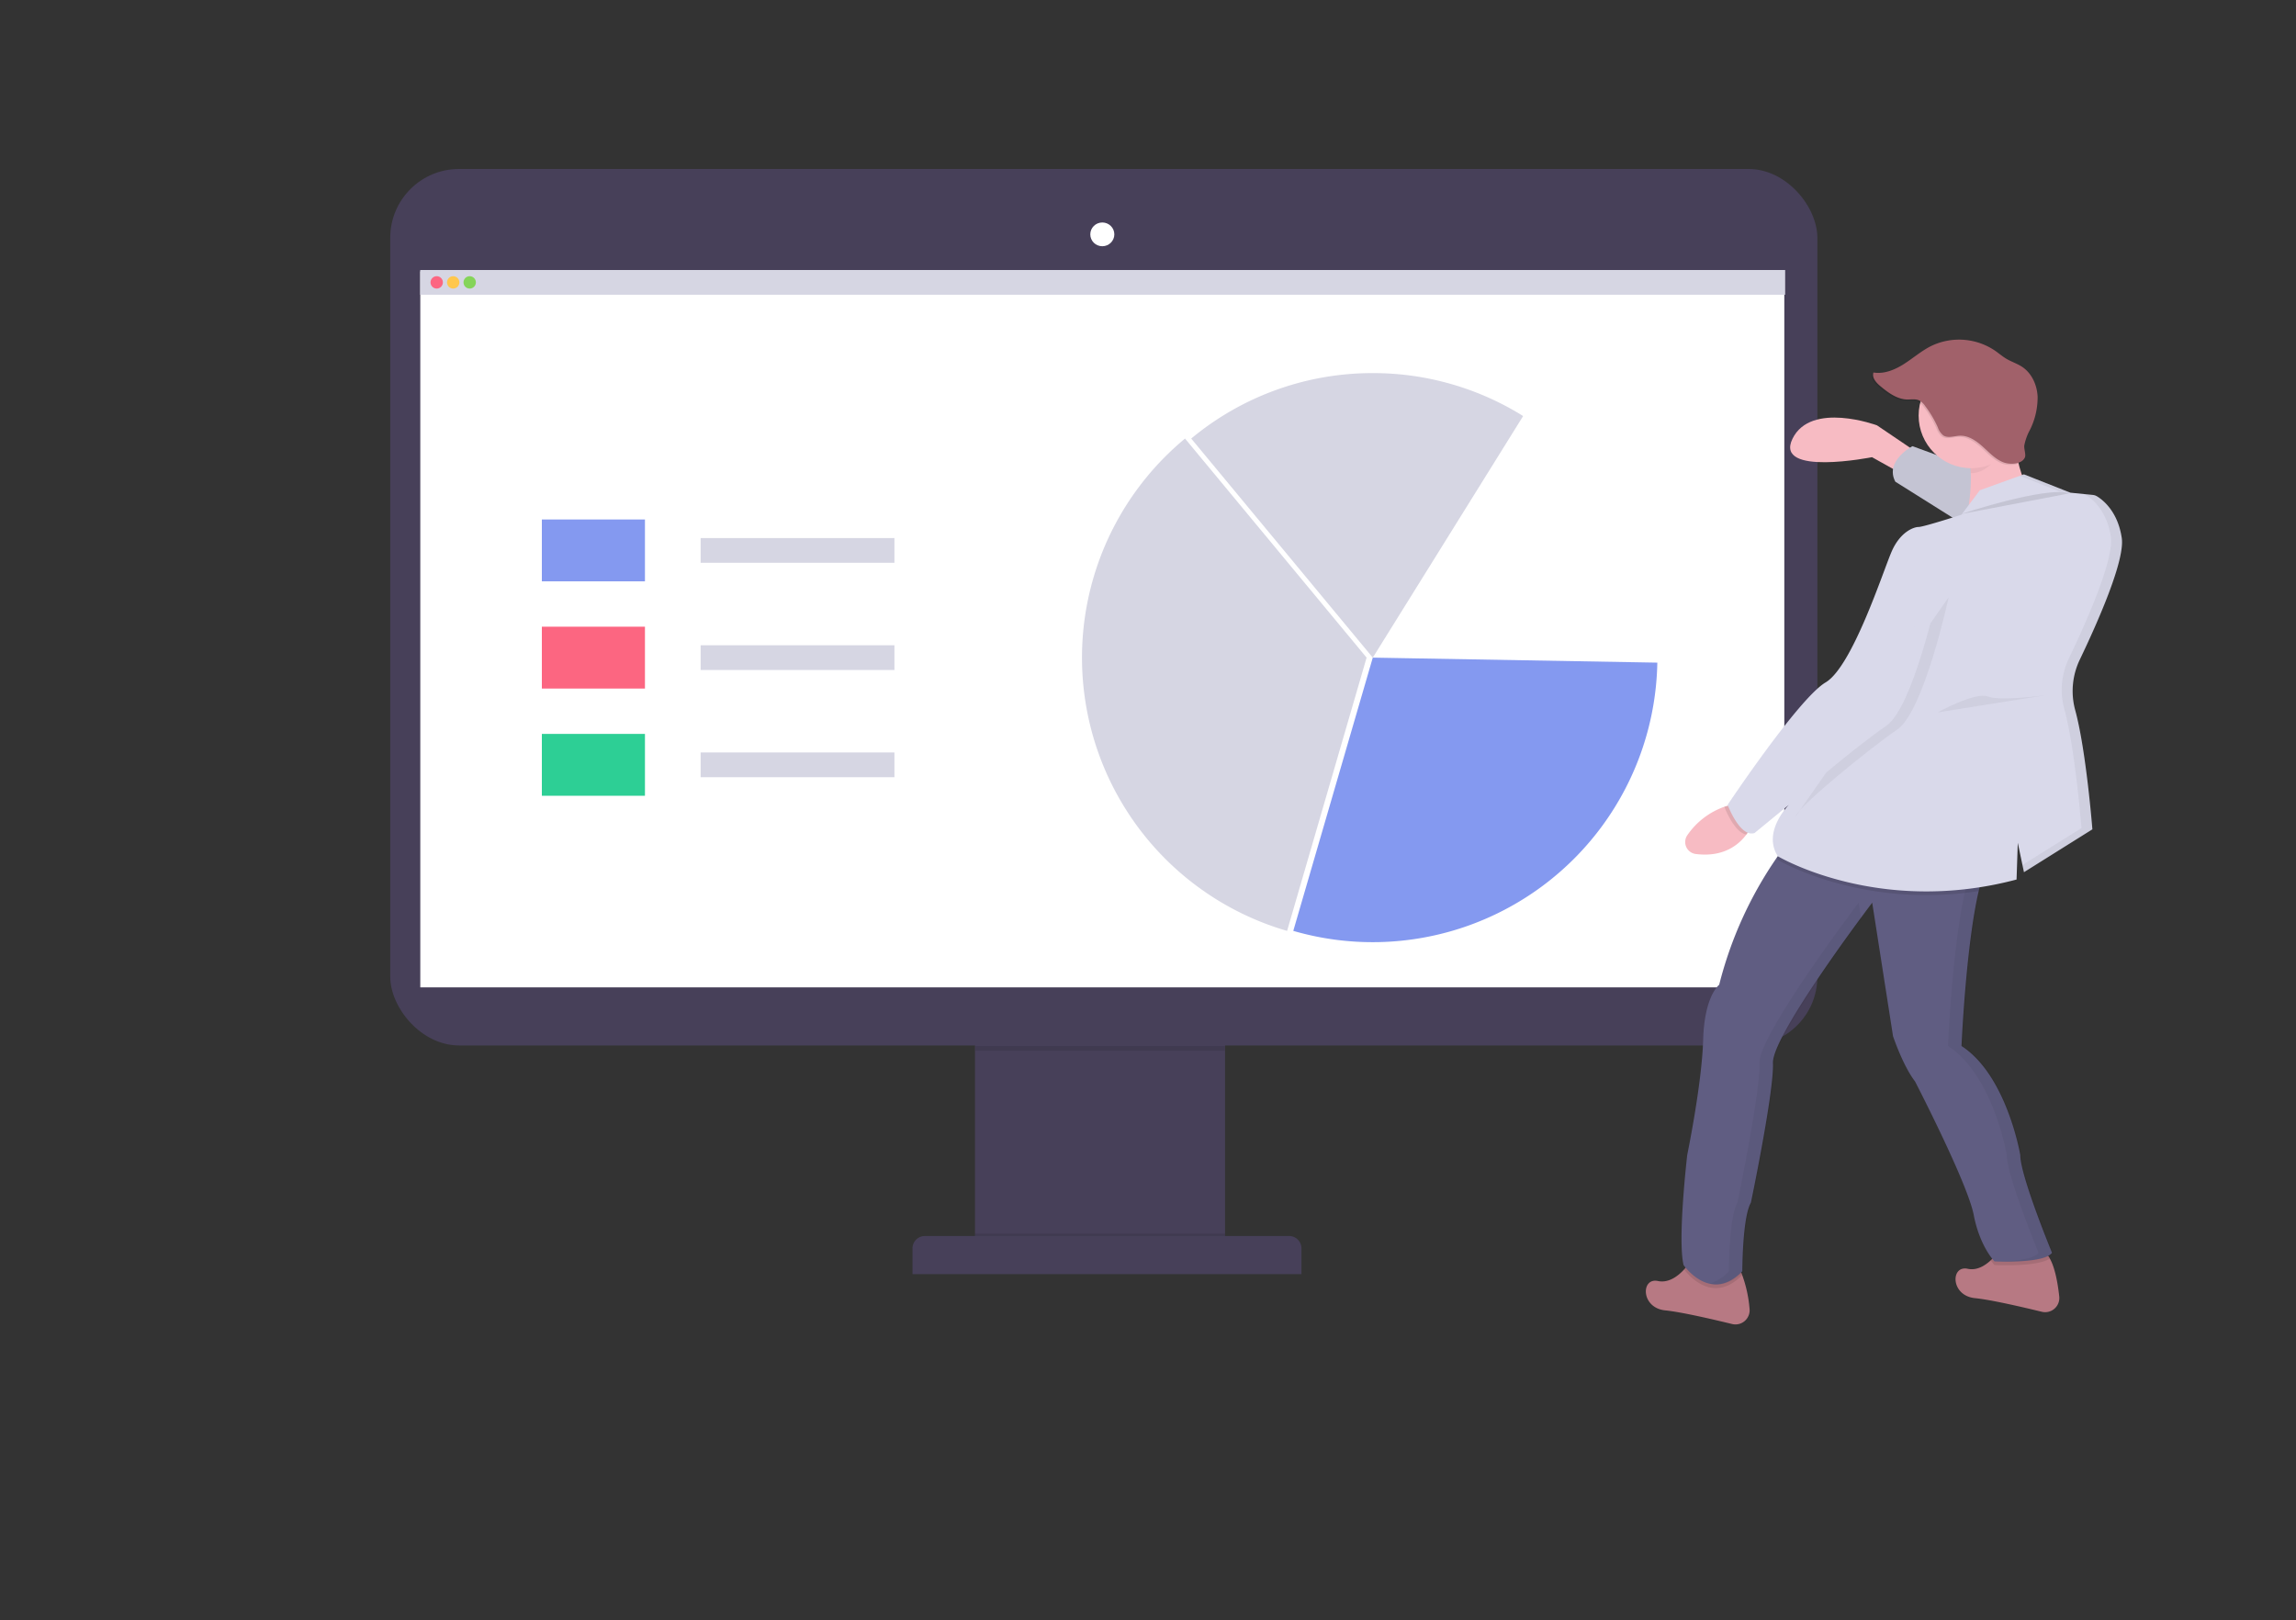 <svg xmlns="http://www.w3.org/2000/svg" width="838.731" height="591.955" viewBox="0 0 838.731 591.955">
  <rect x="0" y="0" width="838.731" height="591.955" fill="#333333" stroke="none"/>
  <g id="_4446" data-name="4446" transform="translate(0 -2.645)">
    <path id="Path_3" data-name="Path 3" d="M874.4,166.53,839,169.543S857.83,201.93,874.4,166.53Z" transform="translate(-239.603 -81.418)" fill="#2dcf95"/>
    <path id="Path_4" data-name="Path 4" d="M803.6,140.53l28.034,22.453S795.312,177.437,803.6,140.53Z" transform="translate(-230.563 -75.002)" fill="#2dcf95"/>
    <rect id="Rectangle_1" data-name="Rectangle 1" width="91.341" height="88.139" transform="translate(356.173 372.97)" fill="#474059"/>
    <rect id="Rectangle_2" data-name="Rectangle 2" width="91.341" height="7.818" transform="translate(356.173 453.291)" opacity="0.1"/>
    <path id="Path_28" data-name="Path 28" d="M447.079,603H580.132a4.519,4.519,0,0,1,4.519,4.519v9.4H442.56v-9.4A4.519,4.519,0,0,1,447.079,603Z" transform="translate(-109.224 -148.82)" fill="#474059"/>
    <rect id="Rectangle_3" data-name="Rectangle 3" width="521.328" height="320.185" rx="25.12" transform="translate(142.558 64.376)" fill="#474059"/>
    <rect id="Rectangle_4" data-name="Rectangle 4" width="498.28" height="261.571" transform="translate(153.532 101.772)" fill="#fff"/>
    <ellipse id="Ellipse_3" data-name="Ellipse 3" cx="4.391" cy="4.338" rx="4.391" ry="4.338" transform="translate(398.285 83.922)" fill="#fff"/>
    <rect id="Rectangle_5" data-name="Rectangle 5" width="91.054" height="1.717" transform="translate(356.369 384.78)" opacity="0.1"/>
    <path id="Path_29" data-name="Path 29" d="M605.606,269.75A103.942,103.942,0,0,0,642.89,449.607l29.043-99.829Z" transform="translate(-172.712 -106.893)" fill="#d6d6e3"/>
    <path id="Path_30" data-name="Path 30" d="M687.267,238a103.512,103.512,0,0,0-66.327,23.914l66.327,80.028,54.923-88.252A103.445,103.445,0,0,0,687.267,238Z" transform="translate(-185.786 -99.057)" fill="#d6d6e3"/>
    <path id="Path_31" data-name="Path 31" d="M699.483,376,670.44,475.822A104,104,0,0,0,803.425,377.83Z" transform="translate(-198.003 -133.115)" fill="#8499f0"/>
    <rect id="Rectangle_6" data-name="Rectangle 6" width="37.66" height="22.596" transform="translate(197.941 192.42)" fill="#8499f0"/>
    <rect id="Rectangle_7" data-name="Rectangle 7" width="37.66" height="22.596" transform="translate(197.941 231.586)" fill="#fc6681"/>
    <rect id="Rectangle_8" data-name="Rectangle 8" width="37.66" height="22.596" transform="translate(197.941 270.753)" fill="#2dcf95"/>
    <rect id="Rectangle_9" data-name="Rectangle 9" width="70.801" height="9.038" transform="translate(255.937 199.199)" fill="#d6d6e3"/>
    <rect id="Rectangle_10" data-name="Rectangle 10" width="70.801" height="9.038" transform="translate(255.937 238.365)" fill="#d6d6e3"/>
    <rect id="Rectangle_11" data-name="Rectangle 11" width="70.801" height="9.038" transform="translate(255.937 277.532)" fill="#d6d6e3"/>
    <rect id="Rectangle_12" data-name="Rectangle 12" width="498.619" height="9.038" transform="translate(153.502 101.283)" fill="#d6d6e3"/>
    <circle id="Ellipse_4" data-name="Ellipse 4" cx="2.26" cy="2.26" r="2.26" transform="translate(157.268 103.542)" fill="#fc6681"/>
    <circle id="Ellipse_5" data-name="Ellipse 5" cx="2.26" cy="2.26" r="2.26" transform="translate(163.294 103.542)" fill="#ffc74c"/>
    <circle id="Ellipse_6" data-name="Ellipse 6" cx="2.26" cy="2.26" r="2.26" transform="translate(169.319 103.542)" fill="#85d459"/>
    <path id="Path_45" data-name="Path 45" d="M958.352,272.7,943.145,262.41s-24.148-8.94-30.881,4.918,29.066,6.711,29.066,6.711l15.207,8.5Z" transform="translate(-257.477 -104.381)" fill="#f7bbc3"/>
    <path id="Path_46" data-name="Path 46" d="M1023.13,685.61c-7.336-1.785-18.649-4.406-24.411-4.979-8.941-.9-8.941-12.051-2.681-10.733,3.4.753,6.4-1.175,8.436-3.073a19.74,19.74,0,0,0,1.777-1.9,5.167,5.167,0,0,1,2.892-1.77c3.352-.753,10.334-1.838,14.627.474a6.312,6.312,0,0,1,2.312,2.538c1.928,3.42,2.93,9.2,3.435,13.859a5.174,5.174,0,0,1-6.387,5.581Z" transform="translate(-277.273 -203.758)" fill="#b77983"/>
    <path id="Path_47" data-name="Path 47" d="M872.93,691.55c-7.336-1.785-18.649-4.406-24.411-4.979-8.94-.9-8.94-12.051-2.681-10.733,4.1.881,7.622-2.079,9.573-4.218.234-.264.452-.512.64-.753a5.165,5.165,0,0,1,2.892-1.77c3.352-.753,10.334-1.838,14.627.474a7.991,7.991,0,0,1,3.066,4.09,47.3,47.3,0,0,1,2.681,12.307,5.175,5.175,0,0,1-6.387,5.581Z" transform="translate(-240.204 -205.224)" fill="#b77983"/>
    <path id="Path_48" data-name="Path 48" d="M881.2,673.657c-10.68,11-19.832-.2-21.218-2.056.233-.264.452-.512.64-.753a5.167,5.167,0,0,1,2.892-1.77c3.351-.753,10.334-1.838,14.627.474A8.092,8.092,0,0,1,881.2,673.657Z" transform="translate(-244.781 -205.219)" opacity="0.1"/>
    <path id="Path_49" data-name="Path 49" d="M1030.282,666.168c-4.625,3.163-20.2,2.38-20.2,2.38a15.328,15.328,0,0,1-1.4-1.732,19.721,19.721,0,0,0,1.777-1.9,5.167,5.167,0,0,1,2.892-1.77c3.352-.753,10.334-1.838,14.627.474A6.313,6.313,0,0,1,1030.282,666.168Z" transform="translate(-281.48 -203.756)" opacity="0.1"/>
    <path id="Path_50" data-name="Path 50" d="M994.09,615.458c-3.133,4.022-21.014,3.133-21.014,3.133s-5.363-5.363-7.6-16.992-21.429-48.747-21.429-48.747c-4.474-5.815-8.052-16.57-8.052-16.57l-7.6-48.74s-36.7,48.31-36.259,58.607-8.052,50.977-8.052,50.977c-3.133,5.363-3.133,25.044-3.133,25.044-11.63,12.051-21.466-2.26-21.466-2.26-2.26-9.392,1.341-40.244,1.341-40.244s5.363-25.933,5.815-42.036,5.852-20.1,5.852-20.1a143.433,143.433,0,0,1,21-46.382,74.186,74.186,0,0,1,4.519-5.935l72.4,8.5a45.746,45.746,0,0,0-3.118,9.6c-4.708,20.231-6.274,56.588-6.274,56.588,16.57,10.733,21.466,39.8,21.466,39.8C982.461,587.289,994.09,615.458,994.09,615.458Z" transform="translate(-244.475 -155.132)" fill="#605d82"/>
    <g id="Group_1" data-name="Group 1" transform="translate(624.561 310.07)" opacity="0.05">
      <path id="Path_51" data-name="Path 51" d="M927.74,500.848l-.927-5.958s-36.635,48.288-36.221,58.584-8.052,50.977-8.052,50.977c-3.133,5.363-3.133,25.044-3.133,25.044a15.343,15.343,0,0,1-7,4.519c3.525.926,7.8.249,12.368-4.519,0,0,0-19.674,3.133-25.044,0,0,8.5-40.673,8.052-50.977C895.609,545.437,918,514.082,927.74,500.848Z" transform="translate(-872.41 -472.527)"/>
      <path id="Path_52" data-name="Path 52" d="M995.751,579.679s-4.919-29.066-21.466-39.8c0,0,1.567-36.349,6.274-56.588a45.747,45.747,0,0,1,3.118-9.6l-72.443-8.5-.474.572,67.554,7.924a45.724,45.724,0,0,0-3.118,9.6c-4.708,20.231-6.274,56.588-6.274,56.588,16.571,10.733,21.466,39.8,21.466,39.8,0,7.6,11.629,35.777,11.629,35.777-1.845,2.373-8.82,3.013-14.228,3.179,4.293.113,17.007.151,19.583-3.179C1007.35,615.456,995.751,587.286,995.751,579.679Z" transform="translate(-881.875 -465.2)"/>
    </g>
    <path id="Path_53" data-name="Path 53" d="M884.983,454.4a16.191,16.191,0,0,1-2.116,3.706c-2.689,3.623-8.285,8.413-18.521,7.1a4.4,4.4,0,0,1-3.013-6.914,27.549,27.549,0,0,1,13.482-10.334,24.29,24.29,0,0,1,5.709-1.16Z" transform="translate(-244.913 -150.589)" fill="#f7bbc3"/>
    <path id="Path_54" data-name="Path 54" d="M1004.262,286.563,968.4,273.45s-10.289,5.363-6.259,12.97l34.881,21.911Z" transform="translate(-269.764 -107.806)" fill="#d9d9ea"/>
    <path id="Path_55" data-name="Path 55" d="M1004.262,286.563,968.4,273.45s-10.289,5.363-6.259,12.97l34.881,21.911Z" transform="translate(-269.764 -107.806)" opacity="0.1"/>
    <path id="Path_56" data-name="Path 56" d="M1013.694,261.87s-.444,21.014,8.941,28.17-27.281,11.177-27.281,11.177,5.815-21.466,0-32.644S1013.694,261.87,1013.694,261.87Z" transform="translate(-277.968 -104.73)" fill="#f7bbc3"/>
    <path id="Path_57" data-name="Path 57" d="M981.792,473.711a45.739,45.739,0,0,0-3.118,9.6c-43.249,6.606-73.347-11.388-73.347-11.388-.166-.256-.324-.52-.467-.753a74.154,74.154,0,0,1,4.519-5.935Z" transform="translate(-255.857 -155.137)" opacity="0.1"/>
    <path id="Path_58" data-name="Path 58" d="M889.666,454.4a16.2,16.2,0,0,1-2.117,3.706c-4.143-.685-7.449-8.6-8.059-10.146a24.291,24.291,0,0,1,5.709-1.16Z" transform="translate(-249.596 -150.589)" opacity="0.1"/>
    <path id="Path_59" data-name="Path 59" d="M989.33,287.1l-16.1,5.815-6.711,8.94s-13.859,4.474-15.651,4.474-6.711,1.785-9.837,8.94-14.311,42.036-24.148,47.851-35.777,44.717-35.777,44.717,4.474,12.051,9.837,10.289l12.526-10.289s-9.837,9.837-4.022,18.785c0,0,36.666,21.911,87.2,8.5l.445-13.414,2.26,10.733,24.991-15.659s-2.26-28.863-6.281-43.558a26.542,26.542,0,0,1,1.725-18.506c6.493-13.558,16.51-36.154,15.29-44.371-1.439-9.709-6.929-13.927-9.038-15.207a3.767,3.767,0,0,0-1.574-.52l-8.142-.813Z" transform="translate(-249.996 -111.175)" fill="#d9d9ea"/>
    <path id="Path_60" data-name="Path 60" d="M969.963,346.76s-8.948,41.607-18.785,48.3-36.222,28.17-37.118,31.747" transform="translate(-258.128 -125.899)" opacity="0.05"/>
    <path id="Path_61" data-name="Path 61" d="M964.615,345s-8.941,41.577-18.777,48.28-36.222,28.17-37.118,31.747" transform="translate(-256.81 -125.465)" fill="#d9d9ea"/>
    <path id="Path_62" data-name="Path 62" d="M994.21,303.753s30.881-10.289,39.8-7.6" transform="translate(-277.909 -113.299)" opacity="0.1"/>
    <g id="Group_2" data-name="Group 2" transform="translate(737.828 175.925)" opacity="0.05">
      <path id="Path_63" data-name="Path 63" d="M1045.109,357.074c6.493-13.558,16.51-36.154,15.29-44.371-1.439-9.709-6.93-13.927-9.039-15.207a3.763,3.763,0,0,0-1.574-.52l-3.48-.347a3.672,3.672,0,0,1,1.032.422c2.094,1.281,7.585,5.491,9.039,15.207,1.22,8.24-8.8,30.836-15.29,44.371a26.544,26.544,0,0,0-1.725,18.506c4.037,14.687,6.281,43.558,6.281,43.558l-21.564,13.475.55,2.621,25-15.659s-2.26-28.863-6.282-43.558a26.542,26.542,0,0,1,1.763-18.5Z" transform="translate(-1023.109 -289.452)"/>
      <path id="Path_64" data-name="Path 64" d="M994.067,239.829l3.871.392L981.1,233.57l-1.506.542Z" transform="translate(-979.59 -233.57)"/>
    </g>
    <path id="Path_65" data-name="Path 65" d="M982.93,400.519s13.859-7.6,18.333-5.815,21.014-.444,21.014-.444" transform="translate(-275.125 -137.622)" opacity="0.05"/>
    <path id="Path_66" data-name="Path 66" d="M1012.2,268.052c-.512-4.519,1.567-3.766,1.567-3.766s-24.163-4.5-18.363,6.673a25.757,25.757,0,0,1,2.486,9.837h.226C1004.821,280.8,1008.737,273.294,1012.2,268.052Z" transform="translate(-277.982 -105.323)" opacity="0.05"/>
    <circle id="Ellipse_7" data-name="Ellipse 7" cx="19.229" cy="19.229" r="19.229" transform="translate(700.876 135.23)" fill="#f7bbc3"/>
    <path id="Path_67" data-name="Path 67" d="M1008.345,255.342a26.6,26.6,0,0,0,2.809-12.179c-.2-4.2-2.094-8.466-5.581-10.816-1.808-1.213-3.932-1.868-5.8-2.975-1.461-.866-2.749-1.988-4.143-2.96a23.44,23.44,0,0,0-23.409-1.7c-3.533,1.77-6.538,4.406-9.867,6.53s-7.253,3.766-11.155,3.126c-.67,1.86.972,3.7,2.493,4.971,2.877,2.41,6.139,4.82,9.89,4.9,1.454,0,3.013-.279,4.3.331a6.176,6.176,0,0,1,2.2,2.041,39.966,39.966,0,0,1,4.557,7.735,6.526,6.526,0,0,0,2.041,3.013c1.725,1.107,3.969.188,6.026.105,3.186-.121,6.026,1.883,8.406,4.022s4.6,4.595,7.577,5.724c2.26.844,6.666.813,7.8-1.838.429-1-.392-3.148-.226-4.369A19.629,19.629,0,0,1,1008.345,255.342Z" transform="translate(-267.256 -95.197)" opacity="0.1"/>
    <path id="Path_68" data-name="Path 68" d="M1008.935,254.752a26.6,26.6,0,0,0,2.809-12.179c-.2-4.2-2.094-8.466-5.581-10.816-1.808-1.213-3.932-1.868-5.8-2.975-1.461-.866-2.749-1.988-4.143-2.96a23.439,23.439,0,0,0-23.409-1.7c-3.533,1.77-6.538,4.406-9.867,6.53s-7.253,3.766-11.155,3.126c-.671,1.86.971,3.7,2.493,4.971,2.877,2.41,6.139,4.82,9.89,4.9,1.454,0,3.013-.279,4.3.331a6.177,6.177,0,0,1,2.2,2.041,39.972,39.972,0,0,1,4.587,7.728,6.525,6.525,0,0,0,2.041,3.013c1.725,1.107,3.969.188,6.026.105,3.186-.12,6.026,1.883,8.406,4.022s4.6,4.594,7.577,5.724c2.26.844,6.666.813,7.8-1.838.429-1-.392-3.148-.226-4.369A19.764,19.764,0,0,1,1008.935,254.752Z" transform="translate(-267.402 -95.051)" fill="#a1616a"/>
  </g>
</svg>
